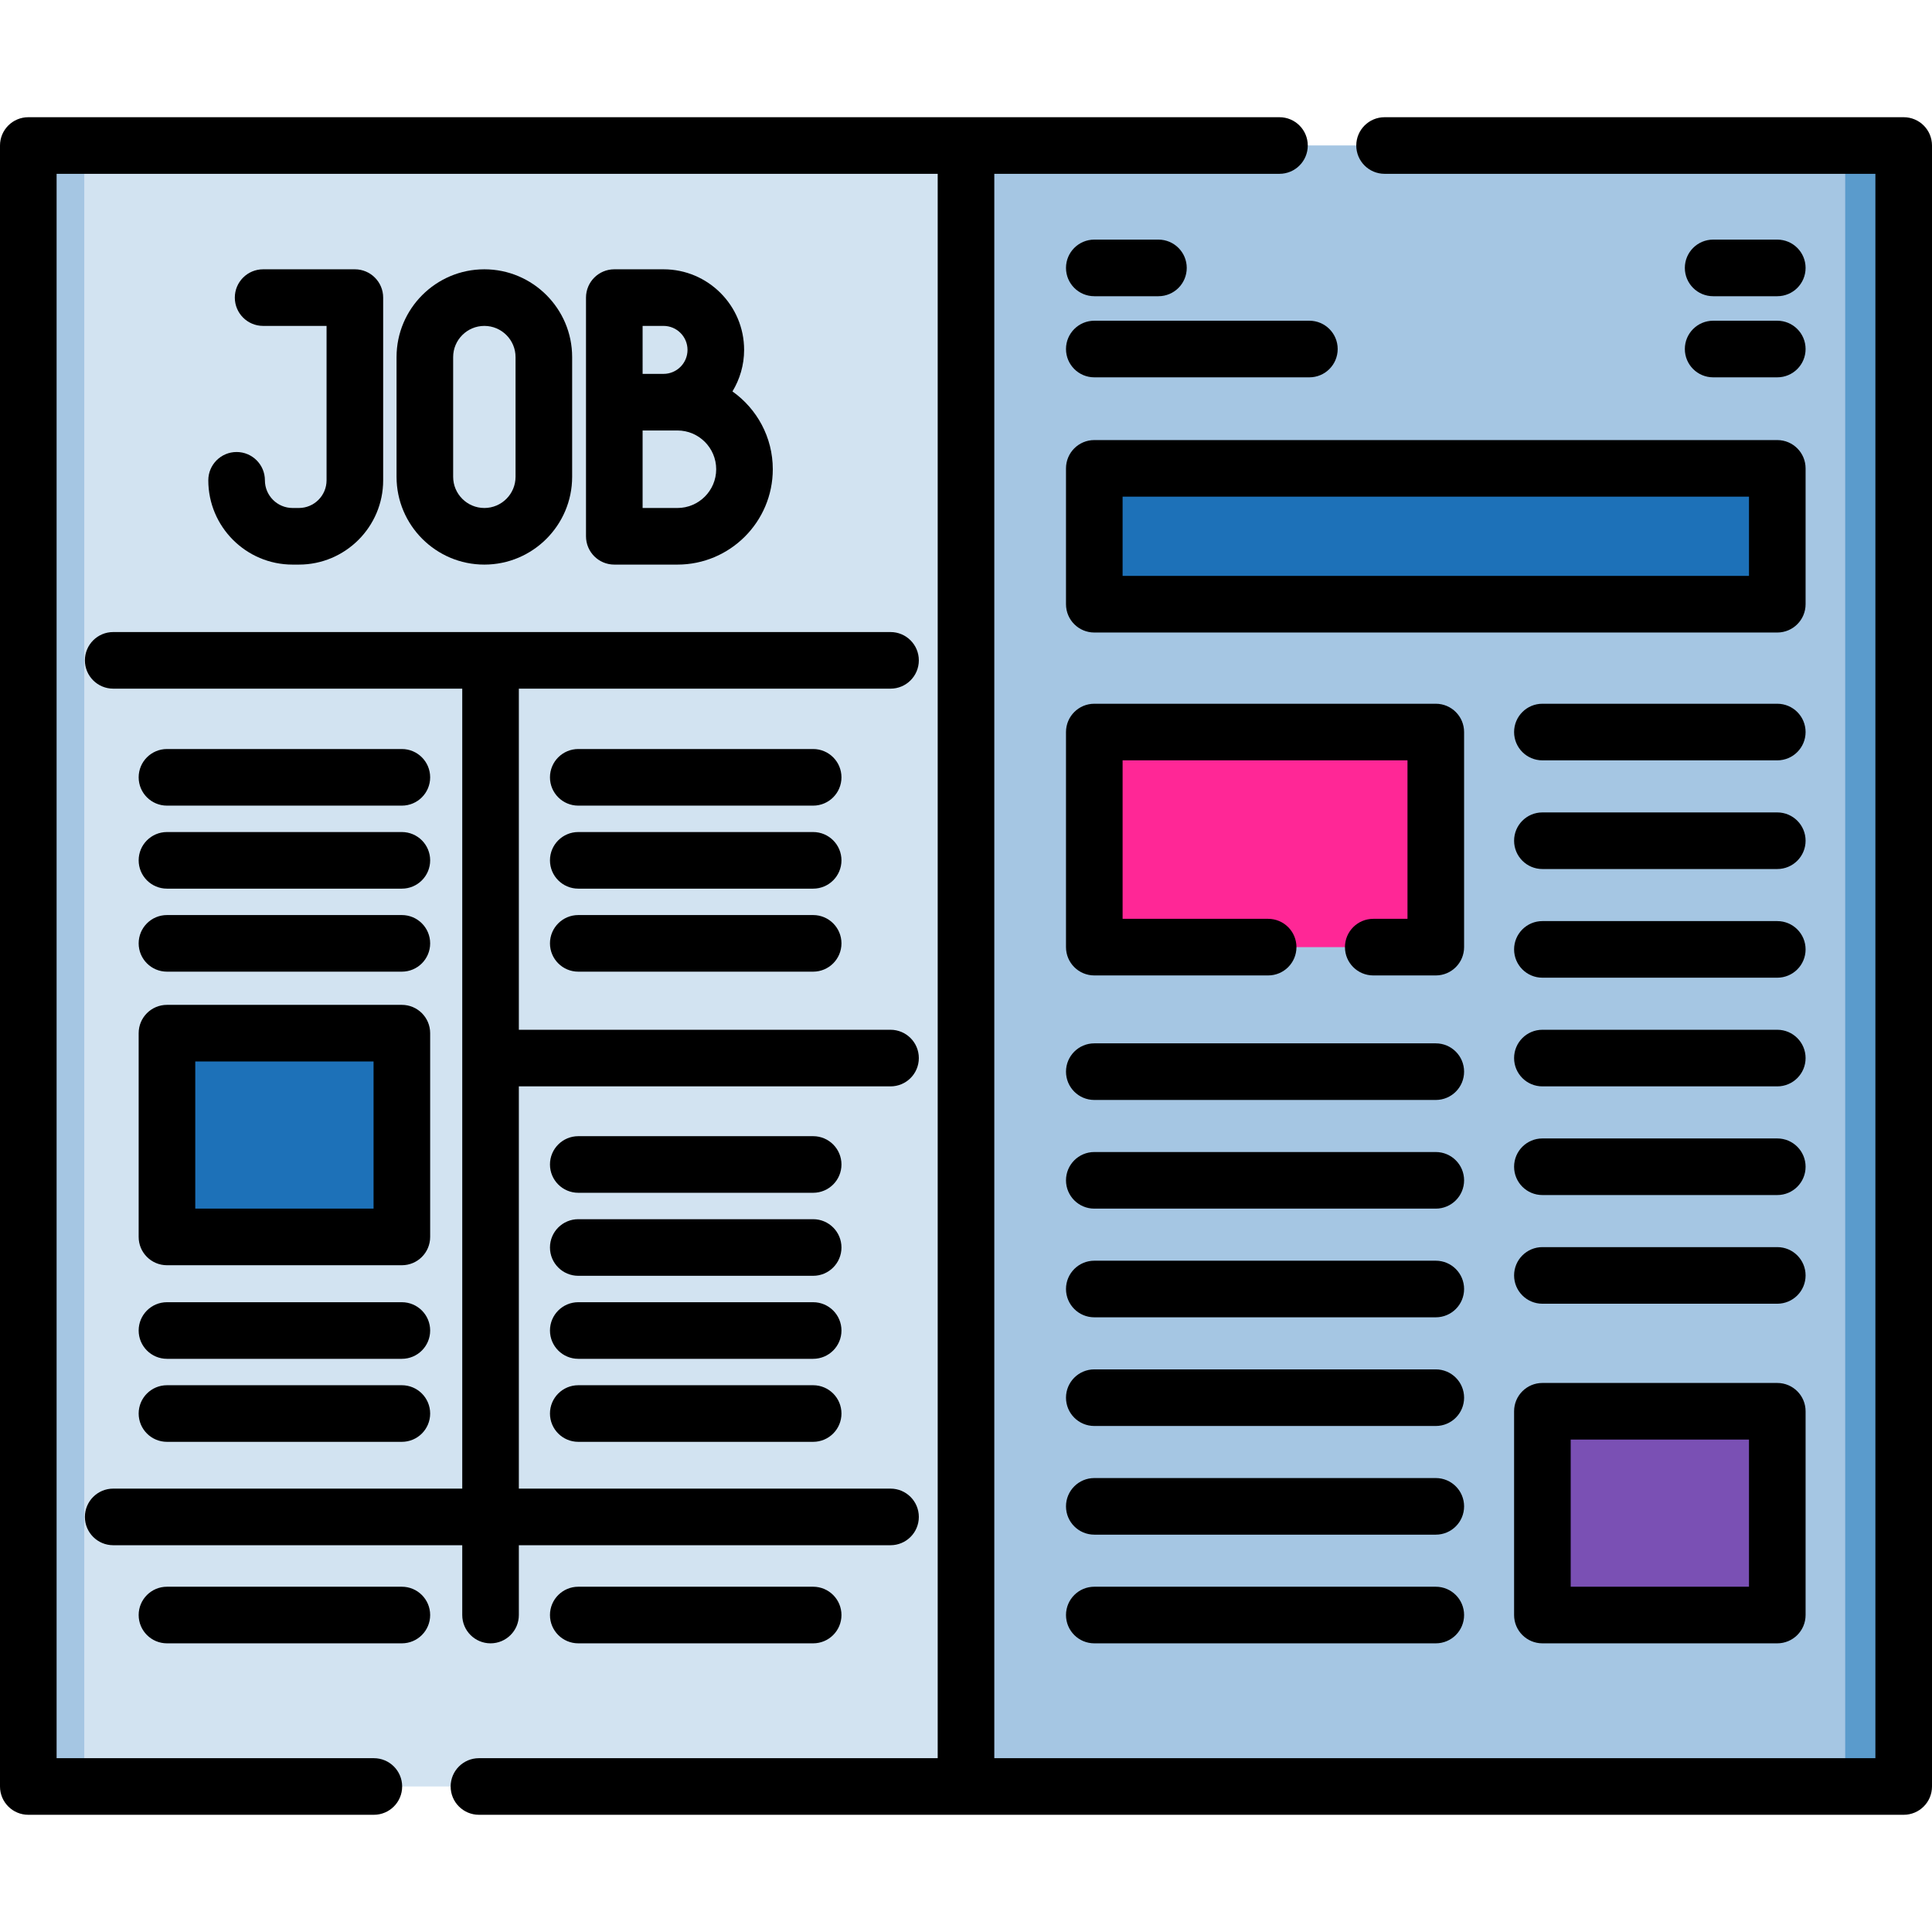 <?xml version="1.0" encoding="iso-8859-1"?>
<!-- Generator: Adobe Illustrator 19.0.0, SVG Export Plug-In . SVG Version: 6.00 Build 0)  -->
<svg version="1.1" id="Capa_1" xmlns="http://www.w3.org/2000/svg" xmlns:xlink="http://www.w3.org/1999/xlink" x="0px" y="0px"
	 viewBox="0 0 512 512" style="enable-background:new 0 0 512 512;" xml:space="preserve">
<rect x="7.5" y="38.563" style="fill:#D2E3F1;" width="497" height="434.87"/>
<g>
	<rect x="7.5" y="38.563" style="fill:#A5C6E3;" width="14.833" height="434.87"/>
	<rect x="256" y="38.563" style="fill:#A5C6E3;" width="248.5" height="434.87"/>
</g>
<rect x="489" y="38.563" style="fill:#5A9BCC;" width="15.5" height="434.87"/>
<rect x="290" y="124.12" style="fill:#1D71B8;" width="181" height="36"/>
<rect x="290" y="194" style="fill:#FF2796;" width="90.5" height="57"/>
<rect x="408.75" y="374" style="fill:#7A50B4;" width="62.25" height="54"/>
<rect x="44.25" y="273.799" style="fill:#1D71B8;" width="62.25" height="54"/>
<path d="M79.207,134.623h-1.669c-4.045,0-7.336-3.291-7.336-7.337c0-4.143-3.358-7.5-7.5-7.5s-7.5,3.357-7.5,7.5
	c0,12.316,10.02,22.337,22.336,22.337h1.669c12.316,0,22.336-10.021,22.336-22.337V78.868c0-4.143-3.358-7.5-7.5-7.5H69.73
	c-4.142,0-7.5,3.357-7.5,7.5s3.358,7.5,7.5,7.5h16.813v40.918C86.542,131.332,83.251,134.623,79.207,134.623z"/>
<path d="M151.625,126.354V94.636c0-12.83-10.438-23.268-23.268-23.268s-23.268,10.438-23.268,23.268v31.719
	c0,12.83,10.438,23.269,23.268,23.269C141.187,149.623,151.625,139.185,151.625,126.354z M120.09,126.354V94.636
	c0-4.559,3.709-8.268,8.268-8.268s8.268,3.709,8.268,8.268v31.719c0,4.56-3.709,8.269-8.268,8.269
	C123.799,134.623,120.09,130.914,120.09,126.354z"/>
<path d="M175.843,71.368h-13.046c-4.142,0-7.5,3.357-7.5,7.5v63.255c0,4.143,3.358,7.5,7.5,7.5h16.73
	c13.935,0,25.271-11.336,25.271-25.271c0-8.506-4.228-16.038-10.689-20.62c1.948-3.22,3.09-6.979,3.09-11.008
	C197.2,80.948,187.619,71.368,175.843,71.368z M182.2,92.725c0,3.506-2.852,6.357-6.357,6.357h-5.546V86.368h5.546
	C179.348,86.368,182.2,89.22,182.2,92.725z M179.527,134.623h-9.23v-20.541h5.546h3.685c5.664,0,10.271,4.607,10.271,10.271
	C189.799,130.017,185.191,134.623,179.527,134.623z"/>
<path d="M504.5,31.063H366.927c-4.143,0-7.5,3.357-7.5,7.5c0,4.143,3.357,7.5,7.5,7.5H497v419.875H263.5V46.063h75.573
	c4.143,0,7.5-3.357,7.5-7.5c0-4.143-3.357-7.5-7.5-7.5H7.5c-4.142,0-7.5,3.357-7.5,7.5v434.875c0,4.143,3.358,7.5,7.5,7.5h91.574
	c4.142,0,7.5-3.357,7.5-7.5s-3.358-7.5-7.5-7.5H15V46.063h233.5v419.875H126.926c-4.142,0-7.5,3.357-7.5,7.5s3.358,7.5,7.5,7.5
	H504.5c4.143,0,7.5-3.357,7.5-7.5V38.563C512,34.42,508.643,31.063,504.5,31.063z"/>
<path d="M282.5,124.123v36c0,4.143,3.357,7.5,7.5,7.5h181c4.143,0,7.5-3.357,7.5-7.5v-36c0-4.143-3.357-7.5-7.5-7.5H290
	C285.857,116.623,282.5,119.98,282.5,124.123z M297.5,131.623h166v21h-166V131.623z"/>
<path d="M388,194c0-4.143-3.357-7.5-7.5-7.5H290c-4.143,0-7.5,3.357-7.5,7.5v57c0,4.143,3.357,7.5,7.5,7.5h46.073
	c4.143,0,7.5-3.357,7.5-7.5s-3.357-7.5-7.5-7.5H297.5v-42H373v42h-9.073c-4.143,0-7.5,3.357-7.5,7.5s3.357,7.5,7.5,7.5H380.5
	c4.143,0,7.5-3.357,7.5-7.5V194z"/>
<path d="M471,366.5h-62.25c-4.143,0-7.5,3.357-7.5,7.5v54c0,4.143,3.357,7.5,7.5,7.5H471c4.143,0,7.5-3.357,7.5-7.5v-54
	C478.5,369.857,475.143,366.5,471,366.5z M463.5,420.5h-47.25v-39h47.25V420.5z"/>
<path d="M36.747,327.799c0,4.143,3.358,7.5,7.5,7.5h62.25c4.142,0,7.5-3.357,7.5-7.5v-54c0-4.143-3.358-7.5-7.5-7.5h-62.25
	c-4.142,0-7.5,3.357-7.5,7.5V327.799z M51.747,281.299h47.25v39h-47.25V281.299z"/>
<path d="M290,78.5h17c4.143,0,7.5-3.357,7.5-7.5s-3.357-7.5-7.5-7.5h-17c-4.143,0-7.5,3.357-7.5,7.5S285.857,78.5,290,78.5z"/>
<path d="M454,78.5h17c4.143,0,7.5-3.357,7.5-7.5s-3.357-7.5-7.5-7.5h-17c-4.143,0-7.5,3.357-7.5,7.5S449.857,78.5,454,78.5z"/>
<path d="M454,99.995h17c4.143,0,7.5-3.357,7.5-7.5s-3.357-7.5-7.5-7.5h-17c-4.143,0-7.5,3.357-7.5,7.5S449.857,99.995,454,99.995z"
	/>
<path d="M282.5,92.495c0,4.143,3.357,7.5,7.5,7.5h57c4.143,0,7.5-3.357,7.5-7.5s-3.357-7.5-7.5-7.5h-57
	C285.857,84.995,282.5,88.353,282.5,92.495z"/>
<path d="M380.5,276.5H290c-4.143,0-7.5,3.357-7.5,7.5s3.357,7.5,7.5,7.5h90.5c4.143,0,7.5-3.357,7.5-7.5S384.643,276.5,380.5,276.5z
	"/>
<path d="M380.5,305.299H290c-4.143,0-7.5,3.357-7.5,7.5s3.357,7.5,7.5,7.5h90.5c4.143,0,7.5-3.357,7.5-7.5
	S384.643,305.299,380.5,305.299z"/>
<path d="M380.5,334.1H290c-4.143,0-7.5,3.357-7.5,7.5s3.357,7.5,7.5,7.5h90.5c4.143,0,7.5-3.357,7.5-7.5S384.643,334.1,380.5,334.1z
	"/>
<path d="M380.5,362.9H290c-4.143,0-7.5,3.357-7.5,7.5s3.357,7.5,7.5,7.5h90.5c4.143,0,7.5-3.357,7.5-7.5S384.643,362.9,380.5,362.9z
	"/>
<path d="M380.5,391.7H290c-4.143,0-7.5,3.357-7.5,7.5s3.357,7.5,7.5,7.5h90.5c4.143,0,7.5-3.357,7.5-7.5S384.643,391.7,380.5,391.7z
	"/>
<path d="M380.5,420.5H290c-4.143,0-7.5,3.357-7.5,7.5s3.357,7.5,7.5,7.5h90.5c4.143,0,7.5-3.357,7.5-7.5S384.643,420.5,380.5,420.5z
	"/>
<path d="M471,186.5h-62.25c-4.143,0-7.5,3.357-7.5,7.5s3.357,7.5,7.5,7.5H471c4.143,0,7.5-3.357,7.5-7.5S475.143,186.5,471,186.5z"
	/>
<path d="M44.247,257.5h62.25c4.142,0,7.5-3.357,7.5-7.5s-3.358-7.5-7.5-7.5h-62.25c-4.142,0-7.5,3.357-7.5,7.5
	S40.105,257.5,44.247,257.5z"/>
<path d="M44.247,235.5h62.25c4.142,0,7.5-3.357,7.5-7.5s-3.358-7.5-7.5-7.5h-62.25c-4.142,0-7.5,3.357-7.5,7.5
	S40.105,235.5,44.247,235.5z"/>
<path d="M44.247,213.5h62.25c4.142,0,7.5-3.357,7.5-7.5s-3.358-7.5-7.5-7.5h-62.25c-4.142,0-7.5,3.357-7.5,7.5
	S40.105,213.5,44.247,213.5z"/>
<path d="M215.497,242.5h-62.25c-4.142,0-7.5,3.357-7.5,7.5s3.358,7.5,7.5,7.5h62.25c4.142,0,7.5-3.357,7.5-7.5
	S219.639,242.5,215.497,242.5z"/>
<path d="M215.497,220.5h-62.25c-4.142,0-7.5,3.357-7.5,7.5s3.358,7.5,7.5,7.5h62.25c4.142,0,7.5-3.357,7.5-7.5
	S219.639,220.5,215.497,220.5z"/>
<path d="M215.497,198.5h-62.25c-4.142,0-7.5,3.357-7.5,7.5s3.358,7.5,7.5,7.5h62.25c4.142,0,7.5-3.357,7.5-7.5
	S219.639,198.5,215.497,198.5z"/>
<path d="M471,215.3h-62.25c-4.143,0-7.5,3.357-7.5,7.5s3.357,7.5,7.5,7.5H471c4.143,0,7.5-3.357,7.5-7.5S475.143,215.3,471,215.3z"
	/>
<path d="M471,244.1h-62.25c-4.143,0-7.5,3.357-7.5,7.5s3.357,7.5,7.5,7.5H471c4.143,0,7.5-3.357,7.5-7.5S475.143,244.1,471,244.1z"
	/>
<path d="M471,272.9h-62.25c-4.143,0-7.5,3.357-7.5,7.5s3.357,7.5,7.5,7.5H471c4.143,0,7.5-3.357,7.5-7.5S475.143,272.9,471,272.9z"
	/>
<path d="M471,301.7h-62.25c-4.143,0-7.5,3.357-7.5,7.5s3.357,7.5,7.5,7.5H471c4.143,0,7.5-3.357,7.5-7.5S475.143,301.7,471,301.7z"
	/>
<path d="M471,330.5h-62.25c-4.143,0-7.5,3.357-7.5,7.5s3.357,7.5,7.5,7.5H471c4.143,0,7.5-3.357,7.5-7.5S475.143,330.5,471,330.5z"
	/>
<path d="M22.5,402c0,4.143,3.358,7.5,7.5,7.5h92.5V428c0,4.143,3.358,7.5,7.5,7.5s7.5-3.357,7.5-7.5v-18.5H236
	c4.142,0,7.5-3.357,7.5-7.5s-3.358-7.5-7.5-7.5h-98.5V287.9H236c4.142,0,7.5-3.357,7.5-7.5s-3.358-7.5-7.5-7.5h-98.5v-90.4H236
	c4.142,0,7.5-3.357,7.5-7.5s-3.358-7.5-7.5-7.5H30c-4.142,0-7.5,3.357-7.5,7.5s3.358,7.5,7.5,7.5h92.5v212H30
	C25.858,394.5,22.5,397.857,22.5,402z"/>
<path d="M215.497,345.1h-62.25c-4.142,0-7.5,3.357-7.5,7.5s3.358,7.5,7.5,7.5h62.25c4.142,0,7.5-3.357,7.5-7.5
	S219.639,345.1,215.497,345.1z"/>
<path d="M215.497,323.1h-62.25c-4.142,0-7.5,3.357-7.5,7.5s3.358,7.5,7.5,7.5h62.25c4.142,0,7.5-3.357,7.5-7.5
	S219.639,323.1,215.497,323.1z"/>
<path d="M215.497,301.1h-62.25c-4.142,0-7.5,3.357-7.5,7.5s3.358,7.5,7.5,7.5h62.25c4.142,0,7.5-3.357,7.5-7.5
	S219.639,301.1,215.497,301.1z"/>
<path d="M215.497,367.1h-62.25c-4.142,0-7.5,3.357-7.5,7.5s3.358,7.5,7.5,7.5h62.25c4.142,0,7.5-3.357,7.5-7.5
	S219.639,367.1,215.497,367.1z"/>
<path d="M153.247,420.5c-4.142,0-7.5,3.357-7.5,7.5s3.358,7.5,7.5,7.5h62.25c4.142,0,7.5-3.357,7.5-7.5s-3.358-7.5-7.5-7.5H153.247z
	"/>
<path d="M44.247,360.1h62.25c4.142,0,7.5-3.357,7.5-7.5s-3.358-7.5-7.5-7.5h-62.25c-4.142,0-7.5,3.357-7.5,7.5
	S40.105,360.1,44.247,360.1z"/>
<path d="M44.247,382.1h62.25c4.142,0,7.5-3.357,7.5-7.5s-3.358-7.5-7.5-7.5h-62.25c-4.142,0-7.5,3.357-7.5,7.5
	S40.105,382.1,44.247,382.1z"/>
<path d="M106.497,420.5h-62.25c-4.142,0-7.5,3.357-7.5,7.5s3.358,7.5,7.5,7.5h62.25c4.142,0,7.5-3.357,7.5-7.5
	S110.639,420.5,106.497,420.5z"/>
<g>
</g>
<g>
</g>
<g>
</g>
<g>
</g>
<g>
</g>
<g>
</g>
<g>
</g>
<g>
</g>
<g>
</g>
<g>
</g>
<g>
</g>
<g>
</g>
<g>
</g>
<g>
</g>
<g>
</g>
</svg>
